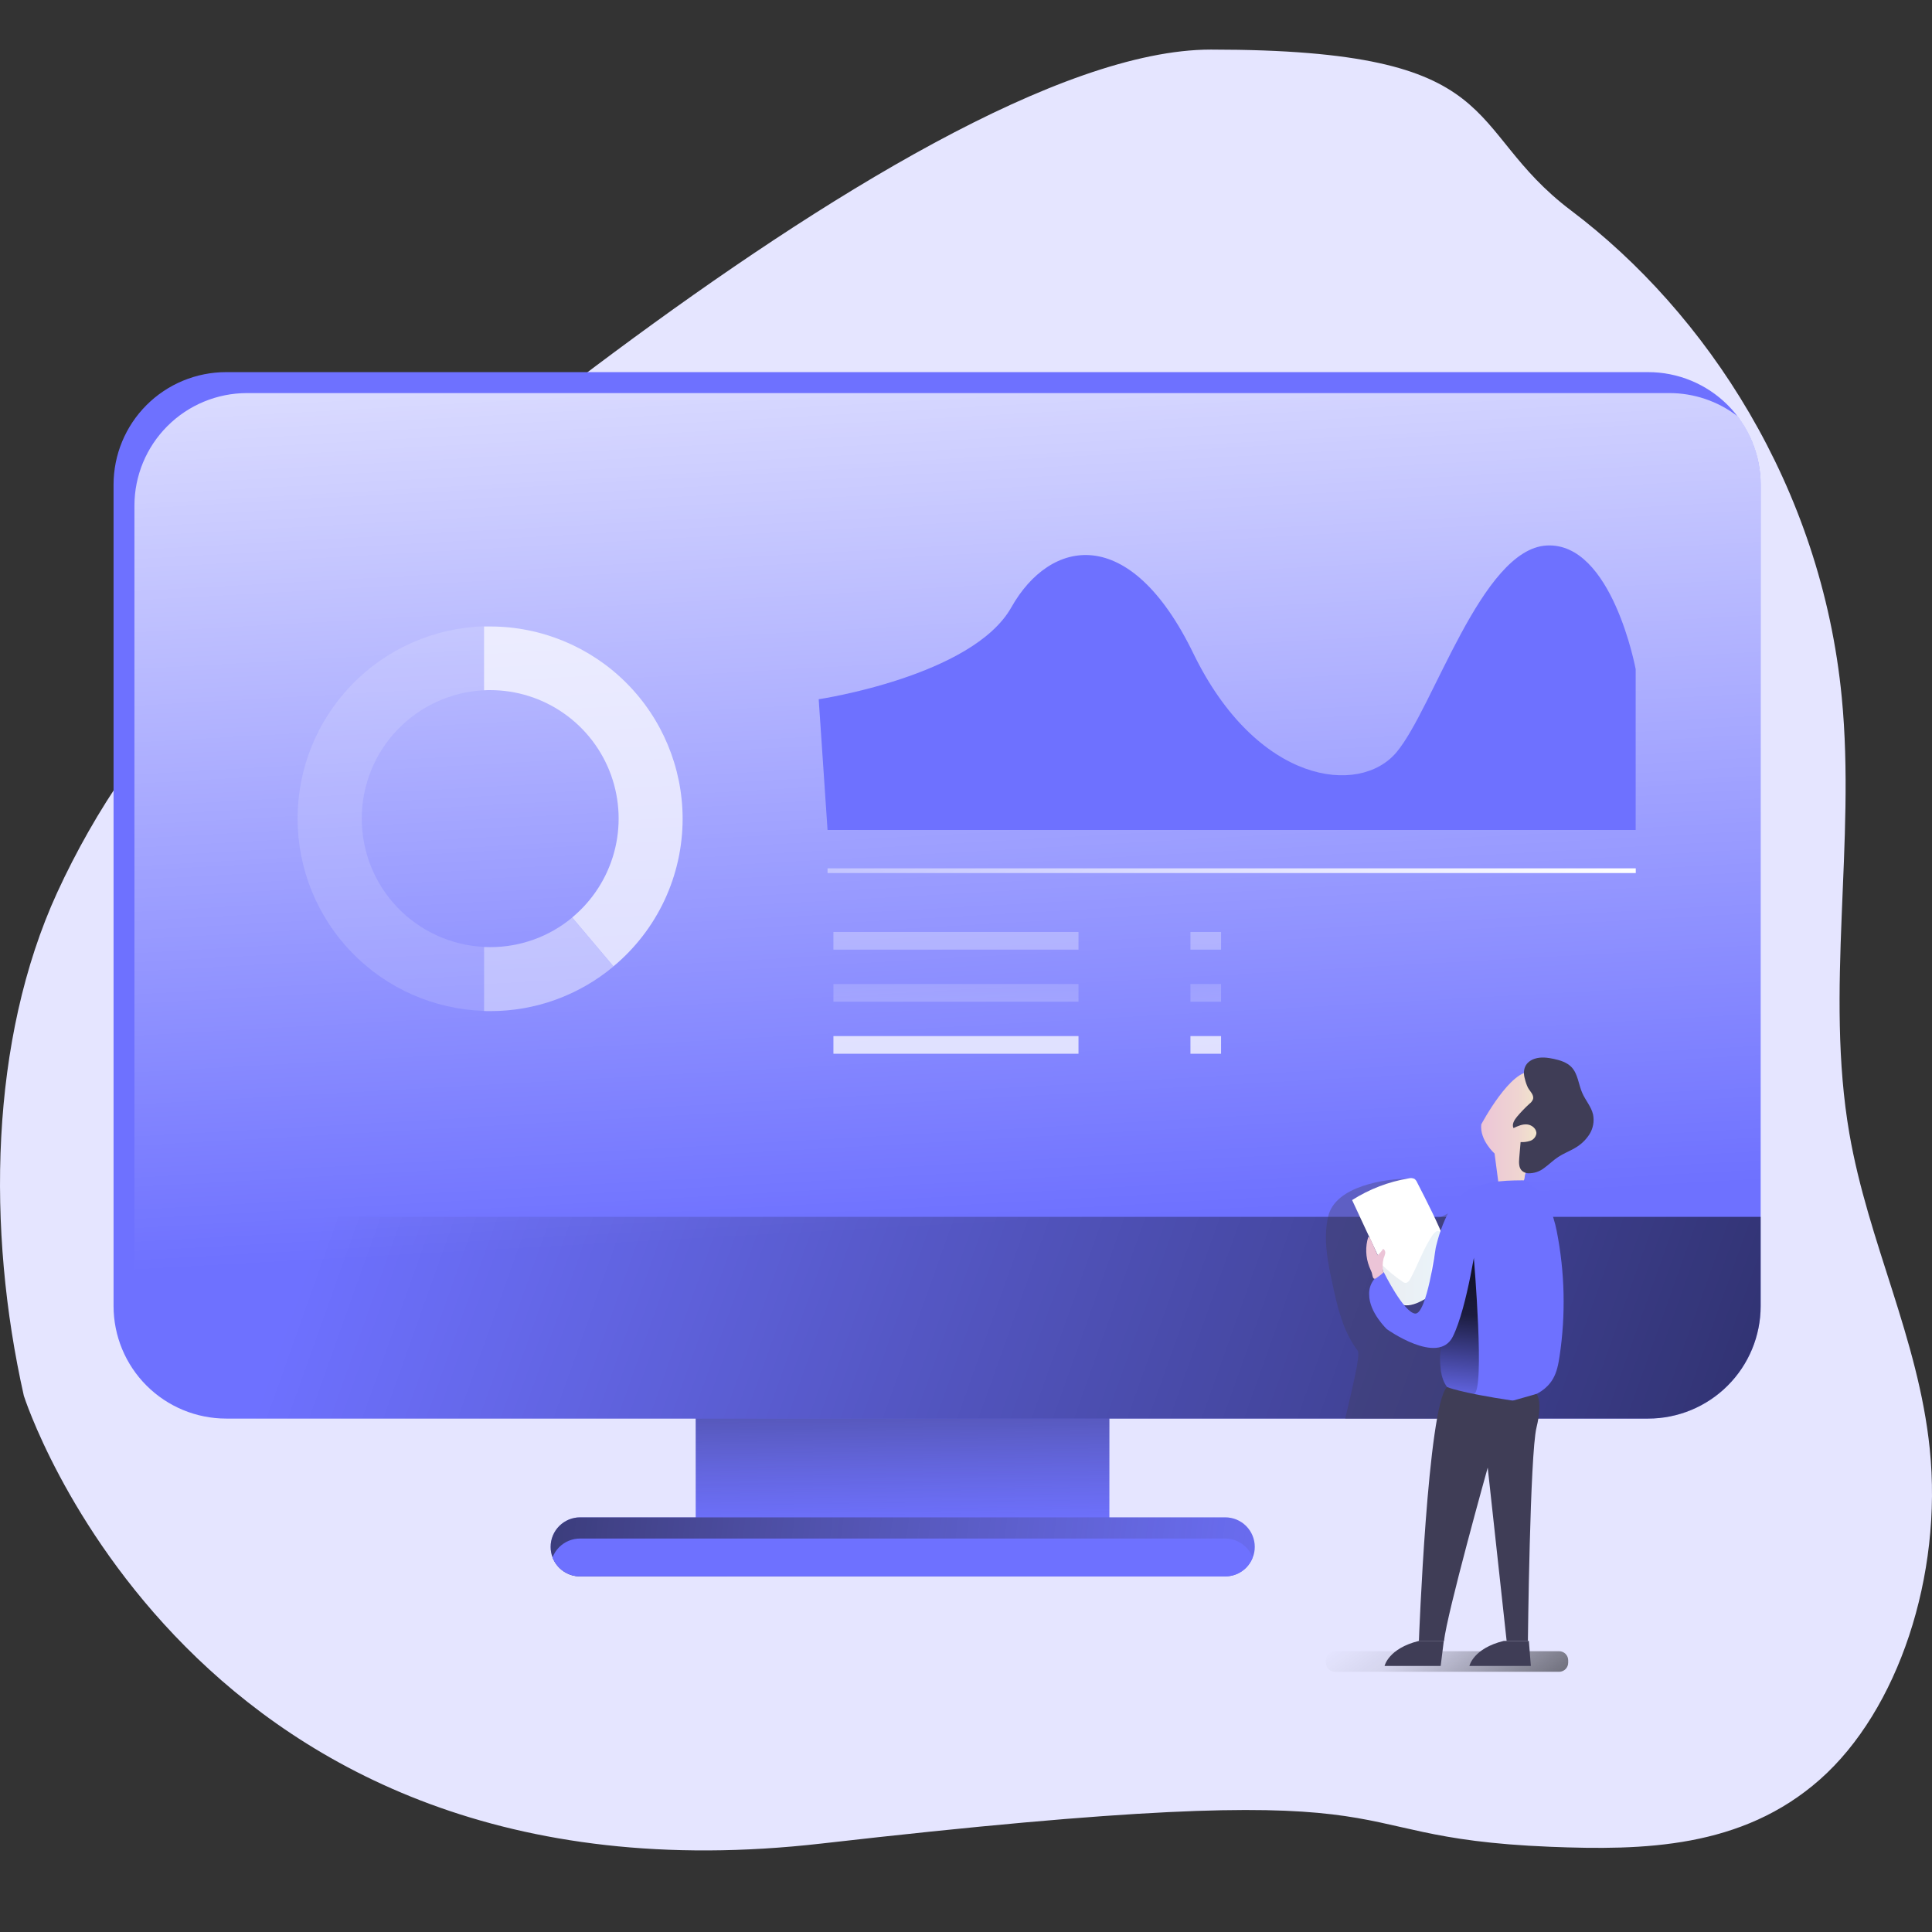 <svg width="98" height="98" viewBox="0 0 98 98" fill="none" xmlns="http://www.w3.org/2000/svg">
<rect x="0" y="0" width="98" height="98" fill="#333333" stroke="none"/>
<g clip-path="url(#clip0)">
<path d="M2.897 45.282C4.813 41.102 7.699 36.816 10.383 34.741C13.067 32.666 46.142 2.515 61.424 2.515C76.706 2.515 74.075 6.438 79.688 10.675C86.536 15.84 92.394 24.689 93.423 35.375C94.138 42.709 92.565 50.303 93.809 57.5C94.761 63.009 97.306 67.877 97.885 73.484C98.551 79.919 96.282 86.756 92.318 90.261C88.354 93.766 83.348 93.865 78.646 93.678C66.313 93.181 73.755 89.841 41.675 93.512C9.596 97.183 1.209 70.799 1.209 70.799C-0.686 62.38 -0.517 52.732 2.897 45.282Z" fill="#E5E5FF"/>
<path d="M79.085 83.757H67.718C67.463 83.757 67.257 83.964 67.257 84.218V84.34C67.257 84.594 67.463 84.801 67.718 84.801H79.085C79.34 84.801 79.546 84.594 79.546 84.34V84.218C79.546 83.964 79.34 83.757 79.085 83.757Z" fill="url(#paint0_linear)"/>
<path d="M56.272 61.725H35.29V78.043H56.272V61.725Z" fill="#6E71FF"/>
<path d="M56.272 61.725H35.29V78.043H56.272V61.725Z" fill="url(#paint1_linear)"/>
<path d="M89.309 24.586V66.246C89.309 67.761 88.708 69.213 87.637 70.284C86.566 71.355 85.114 71.957 83.599 71.957H11.471C9.957 71.956 8.504 71.355 7.433 70.284C6.362 69.213 5.76 67.761 5.76 66.246V24.586C5.76 23.072 6.361 21.619 7.432 20.548C8.503 19.477 9.956 18.876 11.47 18.876H83.599C84.349 18.875 85.091 19.023 85.784 19.309C86.476 19.596 87.106 20.016 87.636 20.546C88.166 21.076 88.587 21.705 88.874 22.397C89.161 23.09 89.309 23.832 89.309 24.581V24.586Z" fill="#6E71FF"/>
<path d="M89.309 24.586V66.246C89.309 67.761 88.708 69.213 87.637 70.284C86.566 71.355 85.114 71.957 83.599 71.957H11.471C10.214 71.959 8.992 71.546 7.995 70.781C7.229 69.784 6.816 68.562 6.819 67.305V25.649C6.819 24.135 7.421 22.683 8.492 21.612C9.563 20.541 11.015 19.939 12.53 19.939H84.663C85.92 19.935 87.143 20.349 88.139 21.115C88.902 22.111 89.313 23.332 89.309 24.586Z" fill="url(#paint2_linear)"/>
<path d="M89.309 61.725V66.247C89.309 67.761 88.708 69.213 87.637 70.284C86.566 71.355 85.114 71.957 83.599 71.957H11.471C10.721 71.957 9.979 71.809 9.286 71.523C8.593 71.236 7.963 70.815 7.433 70.285C6.903 69.755 6.482 69.126 6.195 68.433C5.908 67.74 5.76 66.998 5.76 66.248V61.725H89.309Z" fill="url(#paint3_linear)"/>
<path d="M78.289 64.808C78.309 66.365 78.119 67.917 77.723 69.423C77.519 70.197 77.253 70.981 76.754 71.603C76.652 71.733 76.539 71.853 76.416 71.963H68.234C68.566 70.525 69.029 68.719 68.866 68.507C68.126 67.539 67.843 66.305 67.586 65.113C67.372 64.114 67.163 63.09 67.303 62.077C67.32 61.957 67.341 61.837 67.365 61.73C67.713 60.131 70.33 59.797 71.454 59.781L72.413 61.73C72.413 62.672 76.469 59.226 77.18 59.983C77.588 60.417 77.844 61.044 78.006 61.73C78.247 62.771 78.278 63.959 78.289 64.808Z" fill="url(#paint4_linear)"/>
<path d="M69.865 63.622L68.585 60.874C69.457 60.317 70.433 59.943 71.453 59.774C71.552 59.746 71.657 59.755 71.749 59.799C71.809 59.846 71.855 59.907 71.883 59.977C72.409 61 72.933 62.025 73.354 63.093C73.551 63.592 73.725 64.142 73.565 64.651C73.37 65.277 72.743 65.648 72.165 65.958C70.335 66.947 70.415 64.808 69.865 63.622Z" fill="white"/>
<path opacity="0.09" d="M72.527 62.872C72.145 63.503 71.895 64.203 71.547 64.853C71.489 64.962 71.4 65.086 71.276 65.073C71.225 65.064 71.176 65.041 71.135 65.008C70.761 64.753 70.411 64.463 70.09 64.144C70.09 64.85 70.52 65.476 70.929 66.052C70.956 66.096 70.992 66.132 71.036 66.159C71.073 66.175 71.114 66.182 71.155 66.179C71.635 66.183 72.106 66.056 72.517 65.81C72.543 65.798 72.566 65.778 72.582 65.754C72.595 65.726 72.6 65.695 72.596 65.665C72.583 64.976 72.516 64.257 72.787 63.627C72.869 63.433 72.983 63.252 73.049 63.051C73.092 62.918 73.179 62.491 72.965 62.444C72.795 62.403 72.596 62.757 72.527 62.872Z" fill="url(#paint5_linear)"/>
<path d="M63.647 78.464C63.648 78.648 63.614 78.831 63.546 79.002C63.438 79.285 63.247 79.528 62.998 79.699C62.748 79.871 62.453 79.962 62.15 79.961H29.428C29.125 79.961 28.83 79.87 28.581 79.698C28.331 79.527 28.14 79.284 28.031 79.002C27.964 78.831 27.93 78.648 27.931 78.464C27.93 78.268 27.969 78.073 28.044 77.891C28.119 77.71 28.229 77.545 28.368 77.406C28.507 77.267 28.672 77.157 28.853 77.081C29.034 77.006 29.229 76.967 29.425 76.967H62.148C62.344 76.967 62.539 77.005 62.721 77.08C62.902 77.155 63.068 77.265 63.207 77.404C63.346 77.543 63.457 77.707 63.532 77.889C63.608 78.07 63.647 78.265 63.647 78.462V78.464Z" fill="#6E71FF"/>
<path d="M63.647 78.464C63.648 78.648 63.614 78.831 63.546 79.002C63.438 79.285 63.247 79.528 62.998 79.699C62.748 79.871 62.453 79.962 62.15 79.961H29.428C29.125 79.961 28.83 79.87 28.581 79.698C28.331 79.527 28.14 79.284 28.031 79.002C27.964 78.831 27.93 78.648 27.931 78.464C27.93 78.268 27.969 78.073 28.044 77.891C28.119 77.71 28.229 77.545 28.368 77.406C28.507 77.267 28.672 77.157 28.853 77.081C29.034 77.006 29.229 76.967 29.425 76.967H62.148C62.344 76.967 62.539 77.005 62.721 77.08C62.902 77.155 63.068 77.265 63.207 77.404C63.346 77.543 63.457 77.707 63.532 77.889C63.608 78.07 63.647 78.265 63.647 78.462V78.464Z" fill="url(#paint6_linear)"/>
<path d="M63.54 79.002C63.432 79.285 63.241 79.528 62.992 79.699C62.742 79.871 62.447 79.962 62.144 79.961H29.422C29.119 79.961 28.824 79.87 28.575 79.698C28.326 79.527 28.134 79.284 28.025 79.002C28.1 78.806 28.215 78.629 28.363 78.481C28.502 78.342 28.667 78.231 28.849 78.156C29.03 78.081 29.225 78.042 29.422 78.042H62.144C62.447 78.042 62.742 78.134 62.991 78.305C63.24 78.477 63.432 78.72 63.54 79.002Z" fill="#6E71FF"/>
<path d="M18.35 41.523C18.349 43.196 18.993 44.805 20.147 46.017C21.301 47.229 22.877 47.95 24.548 48.031V51.277C22.014 51.198 19.61 50.135 17.846 48.315C16.081 46.494 15.095 44.058 15.095 41.523C15.095 38.987 16.081 36.552 17.846 34.731C19.61 32.91 22.014 31.848 24.548 31.768V35.014C22.877 35.096 21.301 35.817 20.147 37.029C18.993 38.24 18.349 39.849 18.35 41.523Z" fill="url(#paint7_linear)" fill-opacity="0.15"/>
<path d="M34.626 41.523C34.627 42.953 34.314 44.366 33.708 45.661C33.101 46.957 32.217 48.103 31.118 49.018L29.024 46.539C30.055 45.683 30.798 44.53 31.151 43.237C31.503 41.944 31.449 40.574 30.994 39.312C30.54 38.052 29.707 36.962 28.61 36.191C27.514 35.42 26.206 35.006 24.866 35.006C24.76 35.006 24.656 35.006 24.552 35.014V31.778H24.866C27.452 31.778 29.932 32.805 31.762 34.632C33.591 36.459 34.622 38.937 34.626 41.523Z" fill="url(#paint8_linear)" fill-opacity="0.75"/>
<path d="M31.118 49.023C29.365 50.49 27.151 51.292 24.866 51.288C24.76 51.288 24.656 51.288 24.552 51.282V48.036C24.656 48.036 24.76 48.043 24.866 48.043C26.385 48.045 27.856 47.515 29.024 46.544L31.118 49.023Z" fill="url(#paint9_linear)"/>
<path d="M82.974 44.046H41.977V44.285H82.974V44.046Z" fill="url(#paint10_linear)"/>
<path d="M41.528 35.469C41.528 35.469 49.328 34.303 51.299 30.808C53.271 27.313 57.306 26.505 60.529 33.138C63.752 39.771 68.956 40.399 70.837 38.158C72.718 35.916 75.14 27.85 78.456 27.67C81.773 27.49 82.969 33.945 82.969 33.945V42.102H41.977L41.528 35.469Z" fill="#6E71FF"/>
<path d="M54.706 47.274H42.275V48.17H54.706V47.274Z" fill="url(#paint11_linear)" fill-opacity="0.55"/>
<path d="M54.706 49.914H42.275V50.811H54.706V49.914Z" fill="url(#paint12_linear)"/>
<path d="M54.706 52.555H42.275V53.451H54.706V52.555Z" fill="url(#paint13_linear)"/>
<path d="M61.938 47.274H60.385V48.17H61.938V47.274Z" fill="url(#paint14_linear)" fill-opacity="0.55"/>
<path d="M61.938 49.914H60.385V50.811H61.938V49.914Z" fill="url(#paint15_linear)"/>
<path d="M61.938 52.555H60.385V53.451H61.938V52.555Z" fill="url(#paint16_linear)"/>
<path d="M75.136 57.035C75.136 57.035 76.655 54.167 77.71 54.378C78.765 54.589 79.82 55.686 79.481 56.529C79.144 57.373 77.395 58.935 77.341 59.694C77.287 60.453 76.022 60.116 76.022 60.116L75.811 58.512C75.811 58.512 75.051 57.837 75.136 57.035Z" fill="url(#paint17_linear)"/>
<path d="M77.854 53.702C78.166 53.601 78.504 53.645 78.823 53.714C79.142 53.782 79.488 53.89 79.717 54.133C80.042 54.478 80.067 55.002 80.258 55.437C80.422 55.814 80.717 56.135 80.808 56.535C80.877 56.881 80.811 57.24 80.622 57.539C80.433 57.833 80.174 58.076 79.867 58.245C79.598 58.4 79.305 58.513 79.045 58.683C78.784 58.853 78.583 59.062 78.341 59.236C78.106 59.425 77.812 59.524 77.51 59.515C77.394 59.508 77.284 59.462 77.198 59.385C77.036 59.229 77.044 58.971 77.062 58.747C77.086 58.476 77.109 58.205 77.132 57.933C77.296 57.941 77.461 57.92 77.618 57.869C77.697 57.843 77.766 57.797 77.821 57.735C77.876 57.673 77.913 57.598 77.93 57.517C77.962 57.277 77.718 57.065 77.473 57.038C77.229 57.01 76.994 57.118 76.771 57.221C76.677 57.028 76.815 56.806 76.953 56.641C77.148 56.409 77.359 56.19 77.584 55.986C77.663 55.928 77.725 55.848 77.761 55.756C77.823 55.536 77.602 55.352 77.507 55.178C77.436 55.032 77.383 54.877 77.347 54.718C77.213 54.26 77.369 53.858 77.854 53.702Z" fill="#3F3D56"/>
<path d="M79.109 68.794C79.049 69.191 78.974 69.596 78.772 69.943C78.173 70.973 76.767 71.126 75.576 71.101C74.999 71.09 74.365 71.035 73.879 70.761C73.692 70.659 73.528 70.52 73.399 70.351C73.073 69.913 73.04 69.328 73.055 68.783C73.073 68.218 73.127 67.641 73.135 67.073C73.146 66.369 73.085 65.68 72.797 65.046C72.637 64.698 73.332 63.448 73.476 63.098C73.716 62.531 72.984 62.885 73.218 62.318C73.476 61.693 73.749 61.047 74.255 60.604C75.039 59.92 76.173 59.878 77.216 59.872C77.383 59.872 77.616 59.949 77.575 60.112C78.374 60.331 78.801 61.622 78.962 62.434C79.377 64.529 79.427 66.681 79.109 68.794Z" fill="#6E71FF"/>
<path d="M74.763 70.707C74.469 70.755 74.171 70.773 73.873 70.761C73.686 70.659 73.523 70.52 73.394 70.351C73.068 69.913 73.034 69.328 73.05 68.783C73.068 68.218 73.122 67.641 73.13 67.073L74.759 63.801C74.759 63.801 75.338 70.583 74.763 70.707Z" fill="url(#paint18_linear)"/>
<path d="M76.74 71.048L77.938 70.707C77.938 70.707 78.27 71.053 77.938 72.413C77.606 73.774 77.502 83.234 77.502 83.234H76.423L75.464 74.444C75.464 74.444 73.376 81.911 73.249 83.24H71.973C71.973 83.24 72.418 71.332 73.398 70.357C73.398 70.351 73.977 70.633 76.74 71.048Z" fill="#3F3D56"/>
<path d="M72.825 63.306C72.825 63.306 72.368 66.684 71.784 66.631C71.201 66.579 70.194 64.536 70.194 64.536C69.966 64.622 69.77 64.778 69.637 64.982C69.503 65.186 69.438 65.428 69.451 65.671C69.451 66.576 70.352 67.425 70.352 67.425C70.352 67.425 72.952 69.282 73.692 67.802C74.431 66.323 74.926 62.768 74.926 62.768C74.926 62.768 76.022 60.011 74.918 60.2C73.407 60.442 72.825 63.306 72.825 63.306Z" fill="#6E71FF"/>
<path d="M69.459 64.261C69.268 63.773 69.249 63.235 69.407 62.736C69.479 62.783 69.532 62.854 69.556 62.936L69.88 63.671C69.988 63.576 70.082 63.466 70.159 63.345C70.199 63.368 70.23 63.404 70.248 63.445C70.267 63.487 70.272 63.534 70.264 63.579C70.244 63.668 70.216 63.756 70.18 63.84C70.123 64.074 70.12 64.318 70.17 64.553C70.09 64.626 70.004 64.695 69.915 64.757C69.838 64.81 69.737 64.91 69.675 64.844C69.613 64.778 69.607 64.612 69.576 64.537C69.544 64.463 69.496 64.354 69.459 64.261Z" fill="url(#paint19_linear)"/>
<path d="M73.236 83.235L73.078 84.505H70.232C70.232 84.505 70.423 83.615 71.973 83.235H73.236Z" fill="#3F3D56"/>
<path d="M77.551 83.235L77.652 84.505H74.535C74.535 84.505 74.725 83.615 76.275 83.235H77.551Z" fill="#3F3D56"/>
</g>
<defs>
<linearGradient id="paint0_linear" x1="86.72" y1="87.29" x2="78.192" y2="75.728" gradientUnits="userSpaceOnUse">
<stop offset="0.01"/>
<stop offset="0.83" stop-opacity="0.07"/>
<stop offset="1" stop-opacity="0"/>
</linearGradient>
<linearGradient id="paint1_linear" x1="45.652" y1="60.667" x2="45.895" y2="78.019" gradientUnits="userSpaceOnUse">
<stop offset="0.01"/>
<stop offset="0.97" stop-color="#3F3D56" stop-opacity="0"/>
</linearGradient>
<linearGradient id="paint2_linear" x1="49.071" y1="63.981" x2="45.674" y2="3.067" gradientUnits="userSpaceOnUse">
<stop offset="0.03" stop-color="white" stop-opacity="0"/>
<stop offset="1" stop-color="white"/>
</linearGradient>
<linearGradient id="paint3_linear" x1="18.988" y1="54.308" x2="123.191" y2="91.374" gradientUnits="userSpaceOnUse">
<stop stop-opacity="0"/>
<stop offset="0.878" stop-opacity="0.75"/>
<stop offset="1"/>
</linearGradient>
<linearGradient id="paint4_linear" x1="8912.47" y1="-2000.22" x2="5743.37" y2="-1898.88" gradientUnits="userSpaceOnUse">
<stop/>
<stop offset="0.97" stop-color="#3F3D56" stop-opacity="0.35"/>
</linearGradient>
<linearGradient id="paint5_linear" x1="70.09" y1="64.311" x2="73.098" y2="64.311" gradientUnits="userSpaceOnUse">
<stop stop-color="#183866"/>
<stop offset="1" stop-color="#1A7FC1"/>
</linearGradient>
<linearGradient id="paint6_linear" x1="-1.429" y1="78.4" x2="70.876" y2="87.695" gradientUnits="userSpaceOnUse">
<stop offset="0.01"/>
<stop offset="0.97" stop-color="#3F3D56" stop-opacity="0"/>
</linearGradient>
<linearGradient id="paint7_linear" x1="2478.99" y1="7903.91" x2="4.454" y2="7931.45" gradientUnits="userSpaceOnUse">
<stop stop-color="white" stop-opacity="0"/>
<stop offset="1" stop-color="white"/>
</linearGradient>
<linearGradient id="paint8_linear" x1="2650.33" y1="6988.34" x2="13.36" y2="7023.73" gradientUnits="userSpaceOnUse">
<stop offset="0.03" stop-color="white" stop-opacity="0"/>
<stop offset="1" stop-color="white"/>
</linearGradient>
<linearGradient id="paint9_linear" x1="1311.49" y1="1832.99" x2="1537.65" y2="2628.38" gradientUnits="userSpaceOnUse">
<stop offset="0.03" stop-color="white" stop-opacity="0.44"/>
<stop offset="0.927" stop-color="white"/>
</linearGradient>
<linearGradient id="paint10_linear" x1="54.614" y1="26.224" x2="65.804" y2="51.761" gradientUnits="userSpaceOnUse">
<stop stop-color="white" stop-opacity="0"/>
<stop offset="1" stop-color="white"/>
</linearGradient>
<linearGradient id="paint11_linear" x1="5041.22" y1="261.836" x2="5041.41" y2="481.52" gradientUnits="userSpaceOnUse">
<stop offset="0.03" stop-color="white" stop-opacity="0.55"/>
<stop offset="1" stop-color="white"/>
</linearGradient>
<linearGradient id="paint12_linear" x1="48.415" y1="44.218" x2="48.779" y2="73.583" gradientUnits="userSpaceOnUse">
<stop offset="0.03" stop-color="white" stop-opacity="0"/>
<stop offset="0.45" stop-color="white" stop-opacity="0.45"/>
<stop offset="1" stop-color="white"/>
</linearGradient>
<linearGradient id="paint13_linear" x1="5059.99" y1="416.106" x2="5060.19" y2="635.788" gradientUnits="userSpaceOnUse">
<stop offset="0.03" stop-color="white" stop-opacity="0.75"/>
<stop offset="1" stop-color="white"/>
</linearGradient>
<linearGradient id="paint14_linear" x1="685.073" y1="261.836" x2="686.641" y2="481.509" gradientUnits="userSpaceOnUse">
<stop offset="0.03" stop-color="white" stop-opacity="0.55"/>
<stop offset="1" stop-color="white"/>
</linearGradient>
<linearGradient id="paint15_linear" x1="61.152" y1="44.218" x2="64.04" y2="73.301" gradientUnits="userSpaceOnUse">
<stop offset="0.03" stop-color="white" stop-opacity="0"/>
<stop offset="0.45" stop-color="white" stop-opacity="0.45"/>
<stop offset="1" stop-color="white"/>
</linearGradient>
<linearGradient id="paint16_linear" x1="687.419" y1="416.106" x2="688.992" y2="635.777" gradientUnits="userSpaceOnUse">
<stop offset="0.03" stop-color="white" stop-opacity="0.75"/>
<stop offset="1" stop-color="white"/>
</linearGradient>
<linearGradient id="paint17_linear" x1="75.129" y1="57.279" x2="79.546" y2="57.279" gradientUnits="userSpaceOnUse">
<stop stop-color="#ECC4D7"/>
<stop offset="0.16" stop-color="#EDCBD5"/>
<stop offset="0.42" stop-color="#EFD4D1"/>
<stop offset="0.7" stop-color="#F2EAC9"/>
</linearGradient>
<linearGradient id="paint18_linear" x1="74.253" y1="71.522" x2="75.422" y2="60.181" gradientUnits="userSpaceOnUse">
<stop stop-opacity="0"/>
<stop offset="0.423" stop-opacity="0.75"/>
<stop offset="1"/>
</linearGradient>
<linearGradient id="paint19_linear" x1="631.416" y1="1320.73" x2="639.2" y2="1320.73" gradientUnits="userSpaceOnUse">
<stop stop-color="#ECC4D7"/>
<stop offset="0.16" stop-color="#EDCBD5"/>
<stop offset="0.42" stop-color="#EFD4D1"/>
<stop offset="0.7" stop-color="#F2EAC9"/>
</linearGradient>
<clipPath id="clip0">
<path d="M0 0H98V98H0V0Z" fill="white"/>
</clipPath>
</defs>
</svg>
